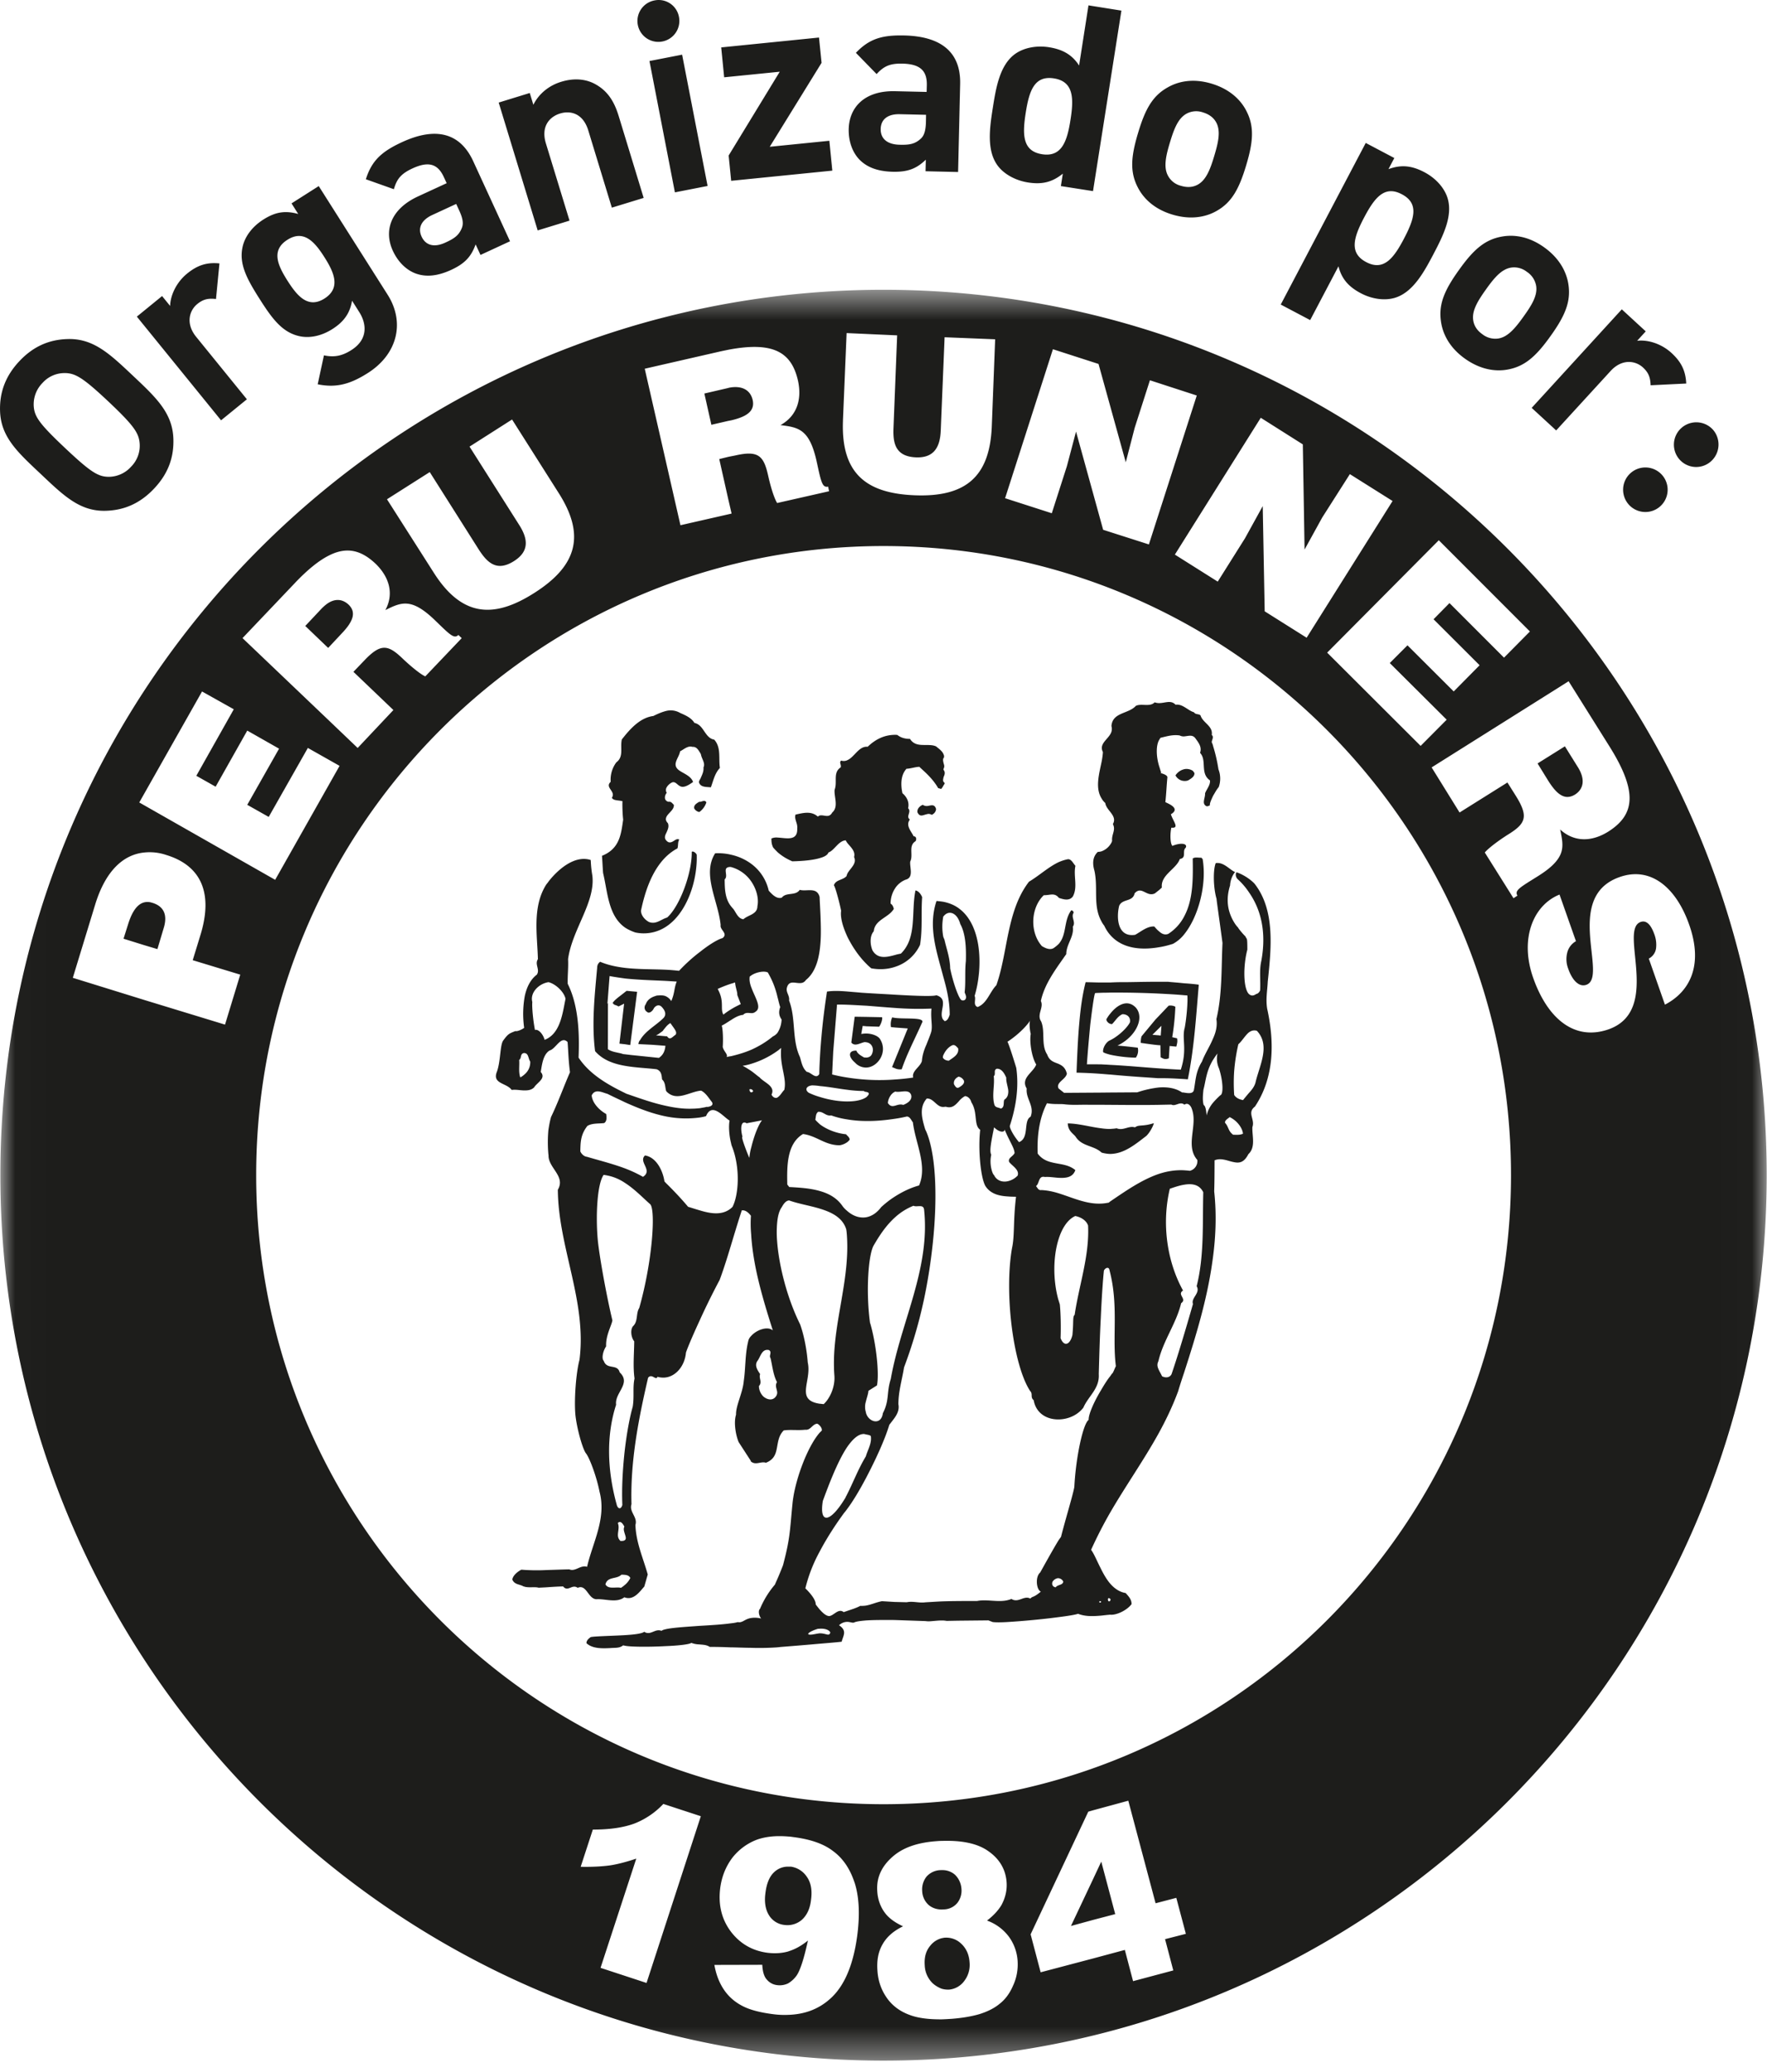 <svg xmlns="http://www.w3.org/2000/svg" xmlns:xlink="http://www.w3.org/1999/xlink" width="58" height="68" viewBox="0 0 58 68">
    <defs>
        <path id="a" d="M.012 9.51H57.99v58.115H.012z"/>
    </defs>
    <g fill="none" fill-rule="evenodd">
        <path fill="#1D1D1B" d="M2.137 12.244a.964.964 0 0 0-.743.325.997.997 0 0 0-.286.773c.028.338.19.571 1.027 1.361.838.79 1.08.937 1.419.945a.99.99 0 0 0 .75-.333.974.974 0 0 0 .28-.764c-.028-.339-.183-.578-1.02-1.368-.84-.79-1.087-.932-1.427-.94m3.554 2.16c.019.596-.162 1.131-.628 1.626-.466.497-.993.717-1.587.734-.855.027-1.388-.498-2.14-1.209-.753-.708-1.309-1.21-1.334-2.065-.019-.596.166-1.138.633-1.635.466-.496.988-.709 1.58-.727.856-.027 1.395.494 2.147 1.202.752.71 1.303 1.217 1.329 2.074M7.09 9.813c-.237-.025-.406-.006-.615.165-.26.212-.388.641-.038 1.074l1.667 2.052-.848.69-2.764-3.403.828-.675.265.325c.004-.328.191-.764.556-1.062.333-.27.636-.377 1.062-.334L7.09 9.813zM9.432 7.871c-.547.347-.306.852.005 1.342.312.49.67.93 1.216.583.545-.348.307-.865-.004-1.355s-.671-.918-1.217-.57m2.643 4.37c-.569.362-1.03.497-1.647.371l.205-.95c.332.07.593.024.903-.175.553-.352.497-.864.258-1.242l-.238-.376c-.07.423-.283.7-.645.93-.361.23-.75.308-1.086.233-.569-.127-.9-.585-1.31-1.231-.409-.646-.678-1.134-.551-1.704.075-.336.317-.66.678-.89.39-.248.712-.306 1.147-.184l-.22-.348.893-.568 2.262 3.566c.564.888.343 1.936-.65 2.569M14.974 6.693l-.786.363c-.359.166-.48.427-.35.708.127.276.395.376.784.196.276-.126.44-.23.538-.48.061-.15.026-.328-.088-.574l-.098-.213zm.798 1.674l-.16-.346c-.143.392-.342.623-.8.835-.45.207-.832.245-1.177.116-.317-.122-.579-.392-.74-.742-.293-.636-.097-1.358.828-1.785l.939-.433-.093-.2c-.2-.436-.501-.528-1.029-.285-.381.176-.516.35-.611.683l-.92-.327c.192-.61.518-.909 1.183-1.216 1.114-.515 1.913-.308 2.342.626l1.207 2.625-.97.449zM20.083 6.815l-.774-2.537c-.176-.57-.594-.654-.924-.553-.33.1-.64.408-.467.979l.776 2.537-1.045.321-1.28-4.196 1.02-.314.118.387c.184-.373.526-.637.912-.754.417-.129.796-.095 1.102.067.44.234.648.602.788 1.06l.819 2.683-1.045.32zM22.153 6.313l-.835-4.31 1.072-.209.836 4.309-1.073.21zm-.404-4.953a.686.686 0 1 1-.26-1.347.677.677 0 0 1 .797.54.687.687 0 0 1-.537.807zM24 5.934l-.083-.83 1.677-2.75-1.824.183-.097-.981 3.21-.324.084.83-1.701 2.755 1.957-.197.097.98zM30.397 3.768l-.864-.02c-.395-.009-.618.17-.625.483-.007.301.19.508.618.519.303.008.496-.014.694-.195.12-.106.166-.282.173-.552l.004-.235zM30.38 5.62l.009-.379c-.3.288-.58.407-1.084.396-.496-.012-.855-.146-1.109-.414-.23-.25-.347-.606-.338-.992.018-.7.509-1.262 1.525-1.238l1.033.024.006-.219c.01-.48-.22-.696-.8-.71-.419-.009-.615.089-.848.343l-.68-.697c.438-.462.861-.588 1.592-.57 1.227.03 1.853.565 1.83 1.593l-.068 2.888-1.068-.025zM34.595 2.573c-.648-.103-.814.417-.926 1.125-.111.708-.114 1.261.534 1.363.648.103.825-.423.935-1.131.112-.707.104-1.255-.543-1.357zm.227 3.534l.064-.408c-.352.285-.686.361-1.144.289-.422-.068-.797-.28-1-.56-.365-.5-.255-1.25-.152-1.901.102-.649.226-1.389.725-1.753.28-.203.694-.29 1.116-.224.441.07.755.238.989.6l.308-1.974 1.081.172-.932 5.924-1.055-.165zM39.923 4.022c-.084-.157-.226-.269-.437-.333a.666.666 0 0 0-.536.04c-.282.152-.416.508-.547.943-.132.435-.218.813-.065 1.095a.661.661 0 0 0 .426.331c.209.063.39.048.547-.036.282-.153.418-.516.547-.95.131-.436.216-.807.065-1.09m.015 2.898c-.34.197-.839.308-1.456.122-.621-.187-.966-.554-1.142-.906-.26-.51-.213-1.015.018-1.78.227-.758.466-1.204.964-1.484.339-.197.83-.313 1.449-.126.62.187.973.557 1.147.909.26.509.214 1.014-.014 1.771-.23.767-.47 1.213-.966 1.494M46.015 6.376c-.58-.309-.904.13-1.239.762-.332.633-.513 1.158.067 1.463.58.307.909-.137 1.242-.77.332-.635.51-1.15-.07-1.455m-.22 3.395c-.33.102-.75.052-1.128-.148-.394-.208-.629-.466-.733-.883l-.929 1.765-.966-.51 2.79-5.304.938.495-.192.365c.423-.157.772-.114 1.18.101.38.2.659.52.76.85.183.59-.159 1.258-.464 1.84-.305.58-.667 1.246-1.256 1.429M50.422 9.378a.69.69 0 0 0-.304-.457.673.673 0 0 0-.523-.138c-.316.053-.557.346-.821.717-.263.369-.469.698-.416 1.017.029.175.119.323.297.45a.687.687 0 0 0 .528.142c.317-.051.563-.352.827-.722.266-.37.465-.691.412-1.01m-.92 2.748c-.384.076-.893.02-1.42-.357-.526-.376-.733-.837-.785-1.227-.082-.565.125-1.03.59-1.678.459-.645.83-.99 1.39-1.095.386-.075.888-.027 1.413.352.526.377.741.843.794 1.233.08.565-.125 1.027-.585 1.67-.465.653-.836.997-1.398 1.102M54.18 12.644c-.01-.239-.054-.403-.252-.585-.248-.227-.69-.292-1.064.119l-1.784 1.948-.804-.74 2.958-3.234.786.723-.283.31c.325-.043.78.08 1.128.398.316.291.463.576.484 1.004l-1.17.057zM55.132 15.084a.734.734 0 0 1 .053-1.034.737.737 0 0 1 1.037.047.74.74 0 0 1-.057 1.04.73.73 0 0 1-1.033-.053m-1.65 1.496a.731.731 0 1 1 1.083-.981.731.731 0 0 1-1.083.981"/>
        <mask id="b" fill="#fff">
            <use xlink:href="#a"/>
        </mask>
        <path fill="#1D1D1B" d="M11.236 20.768c.363-.384.463-.68.202-.929-.198-.18-.419-.189-.633-.068-.082.047-.159.113-.24.192l-.545.58.751.72.03-.03.435-.465zm44.209 9.576c-.426-1.212-1.262-1.925-2.289-1.558-1.853.655-.357 3.278-1.085 3.533-.23.084-.46-.131-.598-.534a.859.859 0 0 1-.036-.495.6.6 0 0 1 .292-.402l-.539-1.53c-.866.348-1.316 1.454-.864 2.736.473 1.338 1.354 2.078 2.477 1.686 1.755-.627.32-3.266 1.05-3.523.173-.06.327.059.45.407a.969.969 0 0 1 .057.443.446.446 0 0 1-.24.352l.53 1.512c.806-.418 1.272-1.279.795-2.627zM50.5 28.742c.394-.248.601-.458.705-.666.131-.265.074-.524.006-.853.48.436 1.06.393 1.579.069.877-.556.974-1.307.033-2.806l-1.335-2.129-.273.173-4.223 2.655.917 1.48 1.571-.985.285.453c.426.687.302.908-.289 1.27-.398.256-.663.478-.739.575l.942 1.5.13-.085c-.11-.175.106-.283.69-.65zm-.903 9.858c.02-11.4-9.184-20.66-20.558-20.68-11.373-.019-20.61 9.211-20.63 20.61-.02 11.399 9.186 20.661 20.56 20.681 11.374.02 20.61-9.207 20.628-20.611zM38.241 63.64l.684-.175-.314-1.181-.68.178-.896-3.366-1.147.312-.166.047-1.893 4.026.329 1.246 1.722-.454 1.042-.28.27 1.025 1.32-.352-.27-1.026zm-4.839.71a1.514 1.514 0 0 0-.282-.785 1.541 1.541 0 0 0-.722-.535c.22-.17.375-.342.476-.513.124-.232.182-.476.168-.726-.026-.437-.234-.79-.616-1.05-.344-.24-.847-.347-1.506-.326-.07 0-.13.005-.191.01-.57.042-1.018.186-1.347.44-.423.333-.62.73-.587 1.2.018.292.114.542.28.748.13.157.316.29.567.405-.308.148-.532.343-.669.584-.14.238-.196.52-.173.856.019.34.12.637.305.903.181.262.441.454.76.568.259.098.61.146 1.046.142.105-.003.215-.01.34-.018.312-.025.614-.072.888-.15.277-.086.503-.199.68-.348.183-.144.332-.348.437-.598.116-.253.164-.524.146-.806zm-5.358-2.584c-.148-.445-.383-.786-.7-1.017-.311-.241-.749-.39-1.31-.46-.056-.008-.1-.015-.158-.017-.402-.034-.74 0-1.032.103a1.86 1.86 0 0 0-.815.606c-.21.285-.341.612-.39.992-.066.549.05 1.017.351 1.419.303.397.706.63 1.206.695.246.03.468.014.674-.043l.022-.009c.21-.065.418-.181.627-.35-.129.596-.254.982-.375 1.154a.917.917 0 0 1-.275.252.634.634 0 0 1-.36.057.513.513 0 0 1-.337-.18c-.093-.1-.14-.262-.151-.487l-1.572.004c.055.314.157.575.302.796.145.221.341.402.586.534.243.135.587.229 1.035.286.168.023.339.03.495.023.534-.015.989-.182 1.36-.508.488-.419.79-1.137.918-2.146.084-.689.049-1.259-.1-1.704zm-5.04-2.161l-1.231-.403a2.603 2.603 0 0 1-.938.639c-.356.133-.808.204-1.376.202l-.399 1.222c.377.007.699-.01.967-.047.263-.04.555-.12.858-.221l-1.173 3.584 1.51.496 1.782-5.472zM7.886 31.986l-1.56-.474.255-.832c.442-1.443-.041-2.29-1.12-2.62a1.697 1.697 0 0 0-.717-.083c-.703.065-1.282.613-1.617 1.7L2.39 32.09l2.346.727 2.65.809.5-1.64zm-3.314-5.65l4.46 2.538 2.114-3.74-1.041-.588L8.82 26.81l-.704-.397L9.16 24.57l-1.044-.593-1.038 1.841-.634-.358 1.23-2.183-1.042-.584-2.06 3.641zm3.389-5.394l2.837 2.705.942.9 1.173-1.245-1.312-1.254.359-.374c.55-.58.79-.515 1.284-.034.338.316.605.513.716.557l1.195-1.254-.109-.105c-.144.146-.298-.028-.787-.5-.761-.726-1.088-.574-1.61-.316.299-.553.112-1.101-.319-1.52-.47-.444-.94-.568-1.522-.277-.335.166-.714.469-1.151.933L7.96 20.942zm4.741-4.557l1.535 2.408c.936 1.474 1.992 1.503 3.309.661 1.414-.901 1.664-1.906.792-3.274l-1.53-2.413-1.396.89 1.62 2.555c.3.463.35.873-.15 1.195-.574.371-.886.057-1.157-.357l-1.619-2.557-1.404.892zm8.461-4.284l1.172 5.136 1.572-.358.107-.025-.107-.46-.298-1.328.3-.074.215-.042c.782-.18.948.012 1.096.686.104.46.22.77.29.872l1.703-.386-.03-.152c-.203.047-.236-.186-.384-.856-.237-1.039-.597-1.088-1.18-1.163.555-.307.705-.865.574-1.458-.212-.935-.808-1.292-2.276-1.017-.106.022-.217.044-.329.07l-2.425.555zM27.67 13.8c-.071 1.751.775 2.39 2.35 2.454 1.683.068 2.465-.615 2.534-2.248l.111-2.871-1.66-.067-.125 3.044c-.018.546-.211.92-.81.898-.68-.027-.763-.465-.742-.964l.12-3.04-1.659-.075-.12 2.869zm5.32 2.55l1.534.494.496-1.546.3-1.134.89 3.223 1.501.48 1.572-4.887-1.538-.5-.5 1.561-.293 1.13-.894-3.227-1.497-.483-1.57 4.89zm8.394-2.64l-2.82 4.491 1.407.887.895-1.423.582-1.056.064 3.453 1.377.867 2.821-4.487-1.402-.882-.907 1.423-.58 1.053-.057-3.452-1.38-.873zm5.843 4.02l-3.664 3.688 3.068 3.061.855-.86-1.868-1.859.581-.582 1.518 1.514.85-.86-1.512-1.509.523-.531 1.79 1.791.85-.859-2.99-2.993zM57.99 38.616c-.027 16.045-13.026 29.037-29.037 29.01C12.947 67.597-.016 54.56.012 38.515.039 22.47 13.046 9.486 29.052 9.51c16.011.03 28.965 13.058 28.938 29.105zM23.912 13.812l.104-.021c.52-.124.77-.315.688-.671-.088-.359-.402-.473-.79-.392l-.011.005-.783.182.23 1.026.562-.13zM51.21 26.075c.154.103.312.108.49 0 .316-.204.312-.547.096-.892l-.43-.69-.154.097-.743.465.362.587c.13.2.25.35.379.433zM25.96 61.26h-.086a.653.653 0 0 0-.458.176c-.154.14-.25.364-.289.673-.046.312 0 .566.117.75a.675.675 0 0 0 .5.314.723.723 0 0 0 .578-.17c.165-.15.269-.367.3-.663.041-.31-.003-.556-.139-.748a.76.76 0 0 0-.523-.332zm9.923.401l-.73 1.546.728-.199.725-.19-.458-1.723-.265.566zm-4.967 1.006c.021 0 .042-.004.072-.004a.592.592 0 0 0 .427-.202.648.648 0 0 0 .144-.471.707.707 0 0 0-.214-.466.623.623 0 0 0-.427-.15h-.04a.64.64 0 0 0-.464.211.675.675 0 0 0-.144.475.646.646 0 0 0 .214.46c.117.096.26.147.432.147zM4.992 29.627a.465.465 0 0 0-.25-.015c-.298.067-.455.452-.542.735l-.145.46.683.213.429.128.204-.683c.122-.387.05-.713-.379-.839zm26.566 34.168c.159.151.249.35.267.598a.872.872 0 0 1-.18.627.696.696 0 0 1-.487.275.76.76 0 0 1-.246-.028.953.953 0 0 1-.291-.173.862.862 0 0 1-.268-.597c-.019-.262.04-.473.18-.64a.7.7 0 0 1 .383-.25c.033-.004.065-.016.105-.016a.706.706 0 0 1 .537.204zm6.268-29.835l.22.018.054.007.023-.32-.076.076-.221.219zm.22.342c-.12-.008-.385-.045-.603-.077 0-.088.014-.202.037-.227l.448-.54.12-.125.311-.328a.342.342 0 0 1 .221.034 7.875 7.875 0 0 1-.103 1l.16.037c.013.093.013.123-.025.272l-.221-.021-.025.405c-.12.048-.176.017-.268-.034l-.009-.394s-.02-.002-.042-.002zm-1.606-.163c-.008.007-.028.012-.038.018-.13.084-.211.266-.193.37.033.03.12.056.23.086.225.05.556.096.844.097a.4.4 0 0 0 .063-.327c-.173-.02-.508-.059-.666-.068.595-.284.898-.898.606-1.243-.282-.3-.627-.083-.844.196-.049.055-.086.116-.12.171-.025.033.034.134.119.16.02.006.043.014.063.008.1-.095.186-.26.34-.323.182.001.272.125.245.266-.088.184-.395.468-.65.589zm-7.047-.417l.403.03-.404.995-.111.272c.03.016.073.03.11.047a.373.373 0 0 0 .208.024c.164-.493.443-1.02.663-1.52.13-.194-.537-.122-.87-.163a1.13 1.13 0 0 1-.107-.018.559.559 0 0 0-.04.318l.148.015zm1.03-7.27a.22.22 0 0 1-.134-.04c-.102.043-.193.134-.174.248.081.169.183.086.307.061a.18.18 0 0 1 .16.021c.076-.031.143-.107.143-.194-.054-.183-.182-.104-.303-.095zm5.253 8.477c.164-.002.311 0 .47.001.096.007.192.009.293.017.533.026 1.064.077 1.606.115.235.016.476.032.713.043.216-.657.036-.986.122-1.35l.006-.017c.066-.352.107-.89.087-1.07l-.091-.005c-.277-.027-.559-.04-.833-.055a29.472 29.472 0 0 0-1.606-.033c-.1.005-.196.003-.292.006-.068.004-.14.004-.201.01-.034 0-.123.692-.165 1.052-.06.646-.078.851-.109 1.286zm.47.313a14.478 14.478 0 0 0-.81-.039c.02-.536.045-1.13.089-1.612.044-.505.098-.913.209-1.357.192.002.354.01.517.01h.292c.107-.006.21-.01.336-.011.292.003.733-.014 1.271-.013h.296c.014.006.268.022.537.051.169.01.336.026.466.045-.088 1.036-.152 2.09-.36 3.106l-.112-.009c-.344-.02-.482-.029-.832-.029h-.05c-.287-.023-.866-.053-1.556-.12-.008.002-.135-.01-.293-.022zM25.53 27.974c.124.106.272.206.477.293.096-.003.605-.01.929-.114.132-.038.231-.097.257-.176.2-.07.323-.381.566-.399a.59.59 0 0 0 .062.097c.117.14.263.268.213.452.1.217-.12.36-.215.534-.013.03-.026.057-.03.088-.12.14-.356.115-.417.304.042.056.159.464.237.835-.033.224.058.537.207.857.158.322.383.653.632.896.048.051.097.093.15.137.272.051.55.034.8-.054a1.35 1.35 0 0 0 .802-.717c.086-.533.03-1.036.069-1.564-.037-.09-.116-.205-.22-.22-.145.708.059 1.55-.478 2.073-.058.013-.11.02-.173.04-.278.075-.59.156-.762-.152-.076-.187-.095-.463.045-.622.035-.383.485-.442.658-.734-.02-.07-.036-.128-.107-.174a.927.927 0 0 1 .17-.533.737.737 0 0 1 .327-.252c.273-.07.125-.406.148-.594.11-.217-.071-.52.176-.669.037-.06.028-.16-.064-.16-.08-.17-.27-.352-.124-.55-.142-.107.065-.246-.057-.372.046-.191-.038-.367-.186-.492-.06-.269-.06-.596.132-.802.149-.007.288-.061.423-.064.076.074.162.148.248.233.148.147.277.302.368.465l.1.028a.519.519 0 0 0 .078-.12c.018-.02.029-.046.042-.07-.019-.014-.024-.026-.042-.043-.03-.05-.008-.1 0-.157.035-.075.066-.153 0-.237l-.004-.013c0-.01.005-.026.005-.026.034-.058.023-.113 0-.176-.01-.058-.033-.123.001-.178l.008.001c.01-.043.01-.08-.008-.11-.034-.111-.164-.196-.244-.266-.096-.046-.203-.045-.303-.048-.216 0-.421.013-.556-.2-.159 0-.3-.037-.413-.128-.011-.002-.031-.005-.048-.005-.368-.008-.67.143-.927.39h-.022c-.268-.013-.416.333-.634.435a.274.274 0 0 1-.216.02c-.076.061.012.136-.015.222-.264.178-.102.474-.199.733-.027.225.14.562-.08.751-.1.183-.245.081-.378.092-.033 0-.06.015-.094.04-.216-.193-.48-.121-.732-.065-.048.156.077.285.056.455.018.425-.354.314-.637.299a.405.405 0 0 0-.21.03c0 .101.003.182.055.293.044.052.099.108.154.163zm15.682 7.547c.126-.55.5-1.21.043-1.693-.106-.03-.193 0-.271.061-.118.101-.22.282-.336.38a5.91 5.91 0 0 0-.139.904 5.781 5.781 0 0 0 .002.762c.062.1.178.149.292.168.055-.074.121-.147.177-.217.107-.115.2-.233.232-.365zm-.412 1.684c-.016-.158-.141-.343-.295-.457a.894.894 0 0 0-.142-.087c-.053.05-.17.104-.151.189.125.138.097.268.264.39h.028c.093.005.217.008.296-.035zm-.785-2.134a.79.79 0 0 1-.052-.498c-.063.08-.11.154-.16.232-.215.372-.222.662-.301.957-.012.125-.04.338.007.501.048.032.077.11.097.343a1.02 1.02 0 0 1 .195-.398c.073-.088.155-.17.25-.26.116-.033.093-.474-.036-.877zm-.736 7.138c.251-.985.19-2.057.217-3.081-.126-.26-.37-.291-.626-.248-.167.026-.339.088-.472.133-.266 1.12-.105 2.366.434 3.34-.21.134.144.275-.062.415-.155.654-.587 1.229-.742 1.885a.763.763 0 0 0-.014.04c-.038.083-.024.164.014.245.033.077.084.155.114.227.096.053.244.063.312-.065.145-.426.278-.858.41-1.3.101-.337.198-.671.294-1.005-.072-.202.256-.358.12-.586zm-2.652 2.626c-.122-.97.09-1.978-.199-3.11-.006-.025-.01-.052-.02-.076-.029-.069-.119-.048-.172.045-.022.175-.07.788-.104 1.564-.03.56-.049 1.21-.066 1.837.032.476-.34.719-.506 1.101-.196.256-.52.39-.834.387-.37-.002-.721-.2-.797-.633-.12-.093-.016-.2-.116-.3-.553-.843-.853-3.183-.597-4.677.094-.419.037-.897.134-1.697-.087-.002-.178-.002-.273-.011-.275-.017-.562-.078-.733-.343-.158-.281-.243-1.201-.17-1.844-.222-.153-.071-.564-.292-.906-.022-.097-.098-.189-.205-.2a.652.652 0 0 0-.202.168c-.115.125-.221.246-.432.18a.576.576 0 0 1-.091.008c-.21 0-.31-.29-.532-.276-.008.003-.013.016-.013.016-.246.29-.136.663-.041.987.01.023.021.048.037.078.426 1.002.38 3.135-.008 5.18a15.447 15.447 0 0 1-.721 2.563c-.066.416-.185.783-.185 1.209.033.164-.027.306-.118.436-.055.08-.12.16-.18.238-.145.485-.455 1.16-.772 1.76-.218.412-.44.78-.635 1.035a.877.877 0 0 1-.073.092c-.28.38-.575.832-.814 1.289a4.927 4.927 0 0 0-.462 1.192c.12.115.345.359.34.528.035.048.076.098.118.151.106.12.22.231.331.231.16-.027.295-.265.472-.129.027-.012.056-.021.083-.03.154-.055.313-.097.46-.177.054.004.115 0 .173-.007.183-.029.354-.113.539-.146l.41.025.403.01c.209-.044.399.032.609.002h.005c.181-.01.37-.023.547-.031.183-.005.35-.01.523-.01.206-.003.416-.003.621-.002.313-.063.674.045.985-.023.048-.012.1-.022.143-.046.23.148.412-.126.623-.01.083-.093.083-.01.345-.229-.149-.061-.19-.487-.023-.626.198-.355.405-.728.579-1.018.033-.055.07-.104.105-.152.158-.62.396-1.388.438-1.642.05-.979.287-2.075.47-2.198-.009-.166.158-.561.395-.957.091-.154.182-.309.293-.452.028-.034.052-.072.076-.106.033-.007.087-.166.129-.248zm-1.726 7.072a.19.19 0 0 0-.183-.113.254.254 0 0 0-.168.113c-.038.09.006.176.104.185a.13.13 0 0 1 .064-.051c.076-.04.167-.04.183-.134zm-7.647 1.67c-.024-.076-.163-.142-.362-.125a.25.25 0 0 1-.042.001c-.353.108-.465.25-.078.17.044-.01.088-.014.12-.02.226-.008.323.115.362-.027zm-.217-7.496c.217-.2.382-.59.35-.947-.097-1.285.328-2.535.41-3.806.018-.261.02-.518.002-.783-.005-.067-.01-.138-.024-.206-.118-.374-.462-.55-.86-.672-.334-.102-.712-.162-1.01-.27-.111-.001-.198.133-.24.214-.089.118-.135.297-.156.522a3.513 3.513 0 0 0-.002.589c.059.82.334 1.892.756 2.741.124.342.219.822.25 1.248.14.61-.422 1.233.392 1.357.038 0 .08.01.132.013zm-1.532-.722l-.006-.01c-.121-.237-.145-.518-.207-.778-.063-.086.062-.192-.051-.264-.242-.055-.28.237-.385.364-.096.152.014.302.095.426-.053.128.08.262-.04.39 0 .117.048.25.15.347.133.112.328.147.427-.038l.007-.016c.024-.058.016-.102.004-.153-.018-.085-.055-.166 0-.259l.006-.01zm-.008-9.33l.017-.01c.099-.057.149-.172.23-.252.09-.397-.158-.773-.102-1.375-.042.03-.077.065-.124.097a2.95 2.95 0 0 1-.852.421 1.706 1.706 0 0 1-.29.067c.117.061.209.122.29.175.12.087.196.158.264.202.15.177.532.288.394.57.031.063.092.12.173.105zm-.833-.18l.02-.002c.013-.017.043-.021.034-.05-.019-.024-.033-.042-.053-.047a.09.09 0 0 0-.063-.001c-.003.043.014.098.062.1zm.348.917c-.128.026-.254.05-.35.068-.094.017-.155.03-.155.03-.165-.104-.225.117-.133.453-.056-.056.052.282.221.683.014-.121.033-.238.067-.354.096-.398.24-.745.35-.88zm-.977.878a.548.548 0 0 1-.039-.132c-.063-.237-.084-.565-.048-.737-.209-.121-.576-.617-.773-.145-.068.02-.132.033-.203.044a3.36 3.36 0 0 1-1.113-.035c-.46-.092-.912-.269-1.344-.464-.19-.092-.389-.182-.577-.277-.154-.038-.406-.187-.517.053.025.26.264.492.477.609.01.087.035.23-.066.297-.183.023-.395-.002-.553.095-.211.275-.226.499-.23.835.033.079.121.168.21.175.417.123.846.23 1.253.382.205.078.405.17.594.278.336-.219-.164-.489.066-.702.365.059.583.484.638.852l.046.05c.244.24.496.504.73.783.119.035.244.077.38.116.35.106.734.177 1.027-.066.018-.013.03-.028.052-.048.205-.406.254-1.274-.01-1.963zm-2.688 1.881c-.249-.22-.52-.505-.836-.706a1.573 1.573 0 0 0-.698-.261c-.218.314-.261 1.375-.192 2.131.056.574.297 1.882.48 2.642-.024.166-.226.506-.205.853-.11.164-.154.405-.078.477.101.304.446.085.523.378.39.367-.173.667-.118 1.062-.313.966-.31 2.105.028 3.309.05.125.136.118.177-.02-.024-.56.013-1.156.068-1.694.072-.663.183-1.224.272-1.526.056-.334-.005-.639.06-.93-.056-.391-.014-.81-.01-1.219-.114-.145-.13-.4-.035-.502.166-.16.086-.415.2-.595.43-1.515.542-3.183.364-3.399zm-.855 10.582l.004-.01h-.004c-.043-.084-.126-.21-.212-.113.087.213-.094.417.086.587.06 0 .097 0 .125-.016.095-.042.03-.16.001-.274-.02-.064-.024-.123 0-.174zm.198 1.68c-.039-.078-.115-.1-.201-.105a1.186 1.186 0 0 0-.092-.004c-.155.159-.455.05-.524.318.095.178.362.07.51.115.028-.022.07-.046.106-.08a.675.675 0 0 0 .2-.244zm2.867-19.332c.233.42.073.65.188.843.08-.064.162-.122.26-.18.108-.068.222-.121.31-.166l-.115-.3c.01-.091-.062-.253-.072-.409-.035.006-.073.028-.124.038a4.13 4.13 0 0 0-.447.174zm.229-3.595c.004.287.003.639.223.899.018.02.03.04.053.06.1.123.155.327.339.349.072-.067.18-.107.274-.158.101-.058.186-.127.186-.271.05-.248-.027-.54-.184-.784a1.18 1.18 0 0 0-.666-.496c-.017-.004-.033-.007-.049-.007-.278.014-.035.283-.176.408zm.885 3.144c-.023.019-.047.03-.062.046-.02.12.01.252.062.38.117.316.338.634.133.769a.187.187 0 0 1-.135.05c-.095-.001-.197-.034-.274.056-.14.014-.262.081-.392.166-.096.057-.193.129-.315.19.031.052.056.392.035.696.031.149.183.249.127.334.055-.017.102-.022.151-.03.23-.055.455-.122.665-.213.241-.11.477-.247.7-.432a.43.43 0 0 0 .153-.12.854.854 0 0 0 .136-.438c-.091-.128-.1-.258-.045-.408-.037-.103-.058-.22-.089-.326a2.777 2.777 0 0 0-.32-.811c-.125-.058-.378-.008-.53.091zm3.75 15.071c-.022-.008-.033-.007-.057-.014-.195-.007-.391.182-.577.458-.31.48-.59 1.227-.778 1.737-.127.779.245.726.746-.111.005-.024.02-.044.029-.061.22-.428.383-.871.636-1.288l.003-.01c.063-.21.19-.416.163-.637 0-.034-.03-.051-.165-.074zm.558-.696c.224-.437.112-.659.26-1.123.038-.215.083-.426.135-.637.398-1.624 1.143-3.2.958-4.92-.02-.196-.24-.07-.348-.128-.23.091-.429.221-.6.375-.317.285-.534.632-.698.913-.182.285-.27 1.503-.13 2.543.198.65.312 1.677.229 2.065l-.279.176c-.011.122-.058.234-.083.35a.6.6 0 0 0 0 .358l.001.013c.08.312.502.428.555.015zm-3.137-7.505l.064.082c.316.018.681.036 1.01.133.293.082.56.23.737.49a.812.812 0 0 0 .148.155c.199.18.422.248.632.214.183-.034.347-.142.492-.333.123-.113.277-.239.459-.353.236-.15.505-.282.783-.357.283-.65-.121-1.39-.202-2.072-.053-.064-.096-.191-.201-.191-.12.028-.246.053-.376.072-.316.048-.633.08-.95.075-.21 0-.428-.018-.632-.053a2.718 2.718 0 0 1-.522-.13c-.154.027-.235-.092-.362-.115a.296.296 0 0 0-.065-.004c-.089.064-.072.173-.096.26.046.056.103.107.16.158.238.177.558.292.854.32.006.017.02.028.03.038.043.04.084.084.084.141a.404.404 0 0 1-.084.083.576.576 0 0 1-.245.099c-.25 0-.443-.083-.64-.175-.177-.083-.354-.169-.563-.194-.537.32-.527 1.068-.515 1.657zm.708-3.01c.119.057.245.104.373.14.304.095.615.143.884.144.276 0 .497-.048.633-.143.023-.023.05-.048.066-.076.035-.065-.011-.076-.066-.094-.032-.002-.076-.01-.086-.031-.176 0-.361-.014-.547-.04-.288-.035-.58-.094-.884-.12a2.092 2.092 0 0 0-.263-.024c-.196.018-.254.147-.11.245zm2.84-.04h-.004c-.133.054-.23.217-.243.374.077.12.156.11.246.086.078-.023.163-.055.26-.023.123-.048.288-.144.264-.304-.057-.24-.35-.091-.524-.133zm-2.076-.562c.164.042.328.074.494.1a6.74 6.74 0 0 0 1.581.064c.198-.013.396-.033.586-.063-.057-.213.227-.342.285-.54.015-.196.072-.369.15-.543.047-.125.105-.255.149-.392.066-.2-.019-.442.016-.788a10.228 10.228 0 0 1-1.181-.02c-.316-.022-.633-.049-.948-.074-.211-.01-.423-.025-.634-.032-.115-.005-.225-.006-.338-.005l-.124 1.543-.036.75zm3.633-.563l.007.02c.044.064.116.087.189.092.133-.098.345-.198.306-.408-.042-.04-.1-.133-.192-.099-.147.068-.24.202-.301.341 0 .016-.006.032-.009.054zm.53.637l-.01-.002c-.096.038-.186.141-.149.26.03.039.073.137.149.098l.01-.004c.076-.045.192-.12.164-.22a.25.25 0 0 0-.164-.132zm-.288-3.554c.072.358.202.754.293.931.024.04.034.068.056.09.035.04.106.04.145 0 .06-.077.004-.167-.019-.236.039-.34.001-.677.04-1.03.01-.396.001-.878-.184-1.213-.01-.036-.02-.07-.035-.102-.114-.278-.354-.353-.512-.153l-.01.005a1.79 1.79 0 0 0 0 .674l.04.098c.065.294.178.586.186.936zm1.348 6.113c-.073.32.042.645.09.666.08.176.263.246.45.205a.638.638 0 0 0 .327-.186c.06-.188-.164-.305-.278-.443-.052-.138.12-.176.177-.296-.013-.148-.094-.27-.223-.538a8.311 8.311 0 0 1-.11-.244c.032.094-.14.138-.34-.063-.09.45-.161.78-.093.9zm.103-1.643c.029.104.14.088.21.13.138-.041.073-.217.118-.293a.269.269 0 0 0 .114-.153.452.452 0 0 0 .001-.224c-.021-.118-.063-.24-.053-.344-.06-.134-.143-.295-.306-.295-.129.039-.023.184-.105.244.037.3-.066.615.02.935zm.429-2.063s.01.023.016.03c.076.19.2.584.273.827.04.29.104.94-.21 1.897-.02.067.123.333.3.54.35-.136.132-.703.38-.834.14-.353-.166-.59-.127-.925-.21-.348.216-.523.312-.789-.143-.226-.228-.736-.18-1.004-.047-.19-.047-.412-.013-.458-.025.077-.312.427-.735.705l-.016.011zm1.744 9.727c.109.285.306.232.388-.103.045-.47 0-.588.074-.665.14-.96.488-1.931.44-2.928-.06-.177-.248-.279-.42-.313-.252.114-.442.405-.558.793-.163.545-.18 1.272-.004 1.932l.054.173c.027.237.041.721.026 1.11zm-.752-6.058c.187.25.431.286.68.333.191.034.389.07.556.21-.086.248-.318.265-.557.252-.153-.01-.312-.038-.44-.026-.222-.053-.174.209-.294.299.054.059.076.146.179.13.19.01.373.047.554.103.461.142.911.362 1.4.341.087-.003.168-.015.255-.032l.038-.032c.493-.333 1.027-.713 1.607-.911.264-.087.547-.134.834-.118.063.005.121.008.182.017a.327.327 0 0 0 .246-.356c-.412-.473.024-1.135-.18-1.675-.025-.087-.123-.225-.239-.141h-.006c-.148-.119-.292.072-.427-.002-.138.004-.272.005-.406.009-.541.009-1.069.004-1.607 0l-.292-.002h-.398c-.283-.007-.503.015-.772-.012-.08-.012-.158-.012-.229-.012-.111 0-.227 0-.379-.027-.28.542-.324 1.154-.305 1.652zm2.027 14.736h.034c.023-.005.013-.026.014-.046l-.02-.001h-.028v.047zm.293-.046s.02.005.027.005c.034-.001.044-.04.045-.074-.02-.007-.03-.028-.044-.027l-.004-.006c-.058.001-.034.081-.024.102zM18.563 32.781c-.042-.218-.313-.485-.554-.547l-.006-.001c-.326.051-.613.351-.53.653-.017.153.027.622.087.916.11-.037.263.13.317.324.045-.02.09-.039.13-.066.408-.256.471-.884.556-1.279zm-1.159 2.057c-.066-.09-.05-.263-.181-.277 0 0-.015-.006-.03-.001-.128.028-.064.165-.152.225.016.193-.027.386.036.573a.574.574 0 0 0 .145-.103.51.51 0 0 0 .182-.417zm4.809-2.625c-.11-.005-.225-.014-.347-.021-.404-.02-.864-.03-1.343-.079-.162-.023-.34-.047-.514-.08l-.07.9.016.002-.002 1.498c.154.105.355.106.5.16l.065.007.192.023.918.095c.082-.06.19-.149.214-.397l-.45-.034-.436-.021c.002-.05.027-.11.052-.128.175-.31.536-.49.775-.734.079-.09.08-.211-.07-.367-.083-.079-.19-.041-.252.055-.044.1-.162.183-.22.117-.093-.049-.108-.174-.044-.252.07-.207.285-.259.364-.285.13-.01.221-.013.304.028a.438.438 0 0 1 .169.153c.12-.28.086-.412.179-.64zm-.209 1.362a.553.553 0 0 0-.14.12c-.04.046-.082.1-.115.144-.136.1-.163.118-.217.14l.33.029.035.002c.096.149.179.01.28-.053.054-.089-.025-.171-.173-.382zm19.105 3.414c-.015.286.117.657-.132.888l-.008.015c-.14.264-.293.284-.466.247-.196-.034-.412-.152-.636-.06-.001.356-.001.671-.012 1.02.084.784.05 1.559-.063 2.324-.173 1.24-.544 2.446-.931 3.642-.068.2-.131.396-.19.594-.18.487-.4.947-.646 1.392-.5.901-1.096 1.74-1.61 2.633a14.556 14.556 0 0 0-.601 1.178c.104.142.188.359.304.584.08.165.178.345.291.487.14.174.316.31.54.348.1.111.197.214.193.364-.154.208-.51.373-.71.345l-.024.004c-.097.007-.196.022-.292.03-.245.02-.493.03-.733-.063-.059.027-.316.071-.667.114-.503.068-1.185.13-1.663.158-.207.012-.38.012-.47-.001l-.14-.054-.996.01-.376.007a.711.711 0 0 0-.147-.013c-.133-.003-.283.02-.427.027-.019 0-.063 0-.12-.008l-1.017-.035c-.339-.002-.695-.003-.948.015-.18.016-.317.034-.377.067-.062.022-.144-.03-.257-.02a.397.397 0 0 0-.238.11c.28.184.132.344.088.539-.055.01-.37.038-.737.068-.541.049-1.194.1-1.272.106-.045.006-.087.01-.134.014a8.63 8.63 0 0 1-.851.013c-.224-.001-.444-.013-.666-.015-.22-.01-.445-.015-.673-.015-.099-.07-.227-.07-.353-.082a.779.779 0 0 1-.25-.05c-.06.05-.433.092-.863.108-.55.03-1.179.025-1.344-.02-.014 0-.019-.007-.03-.007-.129.102-.263.074-.42.09-.25.011-.584.029-.785-.161-.001-.095.076-.153.14-.2.143-.028.66-.037 1.095-.062.316-.018.594-.051.66-.112.214.137.356-.12.57-.03.017-.018.053-.035.115-.049.21-.054.653-.08 1.112-.114.382-.022.769-.046 1.027-.082.108-.011.192-.025.247-.043.151.035.215-.091.419-.131a.822.822 0 0 1 .348.014c-.084-.113-.098-.268-.035-.321a2.99 2.99 0 0 1 .486-.79c.016-.031.03-.071.055-.125.065-.143.155-.362.213-.515.24-.904.225-1.16.308-1.994.07-.78.497-1.902.894-2.353.025-.026.05-.047.072-.073.004-.064-.029-.118-.072-.163a.203.203 0 0 0-.082-.06c-.161.016-.212.222-.393.198-.227.028-.496-.01-.704.023-.177.178-.186.396-.23.606-.037.184-.1.355-.355.455-.158-.059-.336.097-.496-.046v-.017l-.399-.616c-.094-.228-.168-.636-.085-.9-.01-.3.221-.714.253-1.103.063-.422.04-.866.144-1.295a.319.319 0 0 1 .094-.178c.169-.2.54-.341.716-.189-.332-1.046-.65-2.103-.711-3.155a3.896 3.896 0 0 1-.007-.607c-.073-.091-.17-.193-.3-.177-.126.38-.243.776-.359 1.157-.118.393-.237.772-.367 1.123-.262.493-.489.96-.663 1.347-.296.638-.462 1.061-.446 1.061-.045.42-.324.754-.67.797a.678.678 0 0 1-.264-.023c-.046.14-.184-.125-.307.032-.318 1.366-.586 2.754-.545 4.148-.085.258.21.422.129.681.02.576.246 1.066.405 1.626l-.114.398c-.135.143-.345.476-.656.35l-.005.005c-.251.191-.628.04-.91.06-.274-.01-.324-.506-.616-.374-.184-.136-.32.149-.477-.046-.17.003-.331.014-.509.026-.093.007-.19.01-.295.016-.127-.039-.338.014-.487-.042l-.013-.002c-.125-.075-.293-.053-.363-.223.018-.14.18-.265.296-.325a6.235 6.235 0 0 0 .863.01c.235-.005.474-.016.711-.02.202.085.368-.156.583-.084.18-.791.644-1.586.408-2.469-.094-.482-.325-1.116-.456-1.27-.118-.19-.287-.813-.333-1.23-.05-.486.017-1.397.132-1.824.247-1.91-.696-3.694-.711-5.582.264-.446-.317-.715-.305-1.13L18 37.881a4.376 4.376 0 0 1 0-.792c.022-.145.048-.294.089-.435.225-.462.428-1.03.62-1.464-.054-.424-.053-.683-.079-.993-.222-.219-.38.225-.592.279-.011.007-.017.014-.033.023-.183.149-.215.44-.256.681.187.212-.12.345-.217.506-.086.085-.196.1-.311.1-.138 0-.29-.036-.426-.016-.161-.233-.643-.195-.487-.592.128-.339.1-.878.21-1.03.173-.241.217-.234.4-.311.035.02.179-.027.287-.104a3.288 3.288 0 0 1 .022-1.054c.064-.283.182-.532.396-.694.109-.177-.08-.33.033-.507-.018-.785-.194-1.719.278-2.455.03-.035.055-.068.08-.105.326-.411.864-.859 1.373-.695.01.01 0 .18.056.512.106.875-.664 1.768-.797 2.743.014.281-.018.509-.012.808.352.7.391 1.612.357 2.423.354.536.934.876 1.524 1.162l.037.02c.418.143.86.306 1.307.4.297.067.596.106.883.093.05.001.133-.007.23-.015.08-.016.161-.025.223-.045.03.015.29-.028.151-.185-.091-.117-.185-.273-.328-.344a.167.167 0 0 0-.031 0c-.38.048-.781.36-1.108.028a.208.208 0 0 1-.017-.03c-.032-.124-.022-.275-.13-.367-.016-.148-.022-.275-.18-.335-.328-.04-.684-.05-1.034-.112-.38-.066-.735-.193-.985-.482-.115-.907-.014-1.83.068-2.737 0-.08.03-.147.098-.196.268.113.546.167.824.201.446.05.895.04 1.343.06.14.007.281.02.424.035.192-.206.437-.434.691-.624.289-.23.57-.404.735-.449.196-.15-.094-.27-.062-.428-.075-.786-.62-1.662-.18-2.355.183-.01.363.007.537.05.241.055.47.16.666.309a1.5 1.5 0 0 1 .556.868c.086.093.182.197.293.229.047.013.09.013.135 0 .15-.192.445-.048.59-.257.224.066.563-.109.652.234.007.186.02.396.029.612.01.291.021.592 0 .875-.034.512-.156.978-.477 1.236-.173.263-.527-.1-.624.249-.045.154.096.263.07.426.23.595.086 1.282.356 1.854.052.168.074.352.226.488.14.01.297.259.41.071.003-.234.017-.482.032-.734.039-.6.111-1.264.22-1.972.192-.031.433-.023.668-.003.165.015.332.027.462.04l.17.011c.26.017.606.034.95.055.376.022.76.04 1.017.041.163 0 .289-.007.321-.024.441.128.052.552.224.8.018.02.036.032.052.051.102-.019.136-.135.164-.21.001-.424-.093-.837-.213-1.258-.214-.817-.506-1.628-.22-2.476.074.006.156.015.225.026.21.042.384.12.522.226.766.573.771 1.98.504 2.863.056.113-.065.3.098.365.313-.123.39-.482.616-.717.186-.53.27-1.113.387-1.678.13-.61.293-1.21.683-1.718.336-.2.647-.491.983-.646.095-.04.196-.075.302-.093.112.001.168.141.24.217-.073.334.085.69-.084 1.005-.114.158-.31.098-.46.047-.144-.183-.292-.081-.494-.088-.436.418-.462 1.22-.064 1.67.11.067.263.141.387.066a1.17 1.17 0 0 0 .168-.138c.27-.31.156-.762.41-1.101a.08.08 0 0 1 .077.082c-.097.149.085.3-.026.457.048.329-.215.569-.215.9-.088.12-.165.236-.247.35-.26.38-.49.745-.587 1.187.106.214-.144.445.008.668.143.328-.01.767.199 1.086.077.221.23.25.375.31.115.053.224.121.272.321-.027.141-.215.23-.273.344-.018.04-.029.084 0 .135v.006l.182.144 1.217-.008.293-.003.892-.006a3.42 3.42 0 0 1 .715-.16c.267-.018.535.015.756.164a.292.292 0 0 1 .075.007c.122.018.28.045.312-.084.064-.345.057-.6.266-.937.091-.246.246-.478.35-.727.097-.208.16-.423.123-.667.194-.807.16-1.667.2-2.497-.103-.781-.209-1.494-.193-1.442-.11-.366-.12-.955-.029-1.179.25-.04.43.189.615.285l.023.01a.137.137 0 0 1-.023.022.785.785 0 0 0-.144.416c-.135.43-.099.837.141 1.224.033.054.07.104.12.156.023.053.2.256.246.294.037.121.061-.037.06.433-.137.516-.138 1.244.043 1.448.07.068.145.08.25.006.059-.007.107-.067.126-.118.02-.333-.033-.653.04-.968.135-.73.088-1.549-.411-2.257a2.268 2.268 0 0 0-.37-.428c-.072-.077-.068-.178-.035-.22.073.015.25.097.406.21.074.055.136.106.188.163.68.87.549 2.115.433 3.212-.016.325-.07.573-.019.892.24 1.086.238 2.252-.402 3.21-.269.203.01.416-.083.672zm-4.967.822l.018.016c.093.025.187.041.274.043.46 0 .834-.317 1.195-.593.11-.107.226-.32.244-.417-.372.12-.488.038-.618.138-.212-.064-.38.12-.603.03-.074.015-.145.016-.217.023a2.008 2.008 0 0 1-.292-.023c-.364-.044-.724-.154-1.094-.16.007.257.193.343.259.439.2.316.581.282.834.504zm-15.973-4.843c-.063-.03-.047-.021.001.004h.004l-.005-.004zm8.273 1.74l-.08-.004c-.093-.055-.211-.115-.252-.224-.262-.008-.283.189-.043.395a.486.486 0 0 0 .375.16c.37-.013.703-.502.454-.917-.053-.113-.255-.195-.453-.2a.857.857 0 0 0-.173.016l.047-.265.126.012.414.014c.063-.087.116-.245.096-.312l-.509-.01-.39-.006-.11.847c.112.143.296.013.427-.012.024-.004.05.001.072.005.176.026.259.209.176.388-.034.077-.103.108-.177.113zm-8.487-1.775v.002l.093.016-.093-.018zm-.196-4.847c.011.117.023.403.037.565.15.618.164 1.41.729 1.796.095.061.205.113.329.155a1.33 1.33 0 0 0 1.015-.194c.691-.457 1.031-1.529 1-2.36-.024-.051-.108-.126-.163-.094.012.696-.392 1.781-.802 2.153l-.034.014c-.187.063-.344.225-.57.136-.137-.074-.26-.217-.26-.372.125-.594.347-1.312.833-1.78.106-.099.225-.19.363-.262.032-.091.006-.207.06-.288-.116-.072-.206.131-.355.083a.2.2 0 0 1-.066-.05c-.082-.083-.045-.174 0-.26.04-.096.093-.194.05-.308-.019-.025-.04-.045-.05-.07-.027-.05-.02-.094 0-.141.06-.13.258-.233.244-.395-.053-.05-.089-.117-.174-.1a.158.158 0 0 1-.068-.03c-.084-.065-.052-.185 0-.256l.01-.01-.01-.013a.173.173 0 0 1 0-.156.393.393 0 0 1 .165-.162c.109-.063.182.06.257.1.116.08.252.016.45-.123-.065-.199-.312-.277-.46-.384-.258-.192 0-.404.035-.624.126-.062.255-.194.407-.144.134-.015.2.114.26.211.004.014.015.026.017.038.021.137.152.287.083.424.013.144-.053.255-.1.37-.02.032-.044.069-.049.11a.162.162 0 0 0 .048.09c.078.084.241.07.343.084.082-.214.123-.452.297-.637-.049-.315.048-.669-.187-.929-.227-.036-.302-.28-.45-.434a.397.397 0 0 0-.201-.116c-.099-.167-.299-.252-.466-.325a.615.615 0 0 0-.444-.07c-.152.036-.3.102-.438.17-.37.047-.66.319-.907.612-.043.054-.087.106-.126.157-.063.27.073.564-.182.754a.952.952 0 0 0-.184.638c-.207.185.183.312.039.52.047.099.195.078.348.114-.007.103 0 .41.023.607-.07.476-.113.954-.696 1.186zm3.23-1.773l-.043.002c-.066.045-.184.1-.158.218a.24.24 0 0 0 .157.115.086.086 0 0 0 .043-.024.632.632 0 0 0 .198-.291c-.048-.088-.124-.033-.197-.02zm-2.503 6.625l-.154 1.312.187.021.168.026.226-1.748-.346-.032c-.014.012-.028.025-.046.036-.138.117-.353.254-.411.365.04.046.046.037.06.05l.012.006-.008-.002.005.004-.009-.004-.122-.02c.114.02.154.025.257.078l.181-.092zm15.668-2.7a.786.786 0 0 0 .092.142c.055.12.124.224.2.309.397.45 1.02.498 1.606.396.153-.024.31-.065.45-.11a1.2 1.2 0 0 0 .384-.333c.452-.571.732-1.62.589-2.45l-.043-.044c-.091.006-.206-.028-.282.026.008.602.024 1.314-.264 1.869a1.497 1.497 0 0 1-.54.606c-.112.043-.209 0-.293-.077-.068-.052-.114-.109-.164-.166-.23-.014-.421.158-.628.273-.586.092-.621-.568-.525-.953.11-.242.445-.118.507-.408.233-.263.395.137.667 0l.146-.116.081-.075c-.048-.413.475-.605.59-.936.212-.037.095-.212.163-.336.008-.012.021-.021.03-.037.028-.046.009-.086-.03-.106-.072-.037-.224-.026-.407.048-.066-.059-.086-.358-.035-.597.28.027.06-.203-.015-.44.326-.192-.076-.345-.181-.398.032-.291.038-.52.067-.819-.012-.107-.31-.141-.202-.147-.022-.053-.036-.11-.055-.17-.12-.353-.124-.752.001-.928a.15.15 0 0 1 .033-.049c.216-.05.393-.108.625-.076a.279.279 0 0 0 .175.028c.137-.014.26-.064.356.086.096.132.205.275.138.457.235.247-.009.672.325.903.023.147-.116.3-.16.426.01.16-.12.333.043.421.043.013.08-.013.116-.027-.012-.062.043-.18.104-.312.06-.098.112-.202.185-.286a.835.835 0 0 0-.009-.586 5.212 5.212 0 0 0-.173-.754.486.486 0 0 0-.047-.129c0-.084.082-.173 0-.245.048-.293-.292-.392-.368-.639-.056-.06-.163-.018-.215-.104-.1-.026-.197-.102-.294-.16-.094-.056-.19-.104-.31-.087-.148-.159-.33-.06-.521-.054a.428.428 0 0 1-.165-.025c-.158.164-.434.026-.618.116-.244.271-.766.204-.801.663a.323.323 0 0 1-.025.245c-.11.21-.388.345-.255.608-.005.096-.02.197-.04.304-.087.423-.22.881 0 1.225.029.053.07.1.118.145.015.112.097.204.173.303.091.118.163.237.076.387.104.198-.048.337-.025.55a.338.338 0 0 1-.051.107.597.597 0 0 1-.294.236.454.454 0 0 1-.125.02c-.182.171-.173.404-.111.615.127.586-.055 1.147.231 1.665zm3-4.941l.052.07c.01.117-.104.182-.201.241a.272.272 0 0 1-.111.022.338.338 0 0 1-.31-.183.47.47 0 0 1 .31-.208.383.383 0 0 1 .26.058z" mask="url(#b)"/>
        <path fill="#1D1D1B" d="M36.767 25.73a.412.412 0 1 1 .825 0 .412.412 0 0 1-.825 0" mask="url(#b)"/>
    </g>
</svg>
